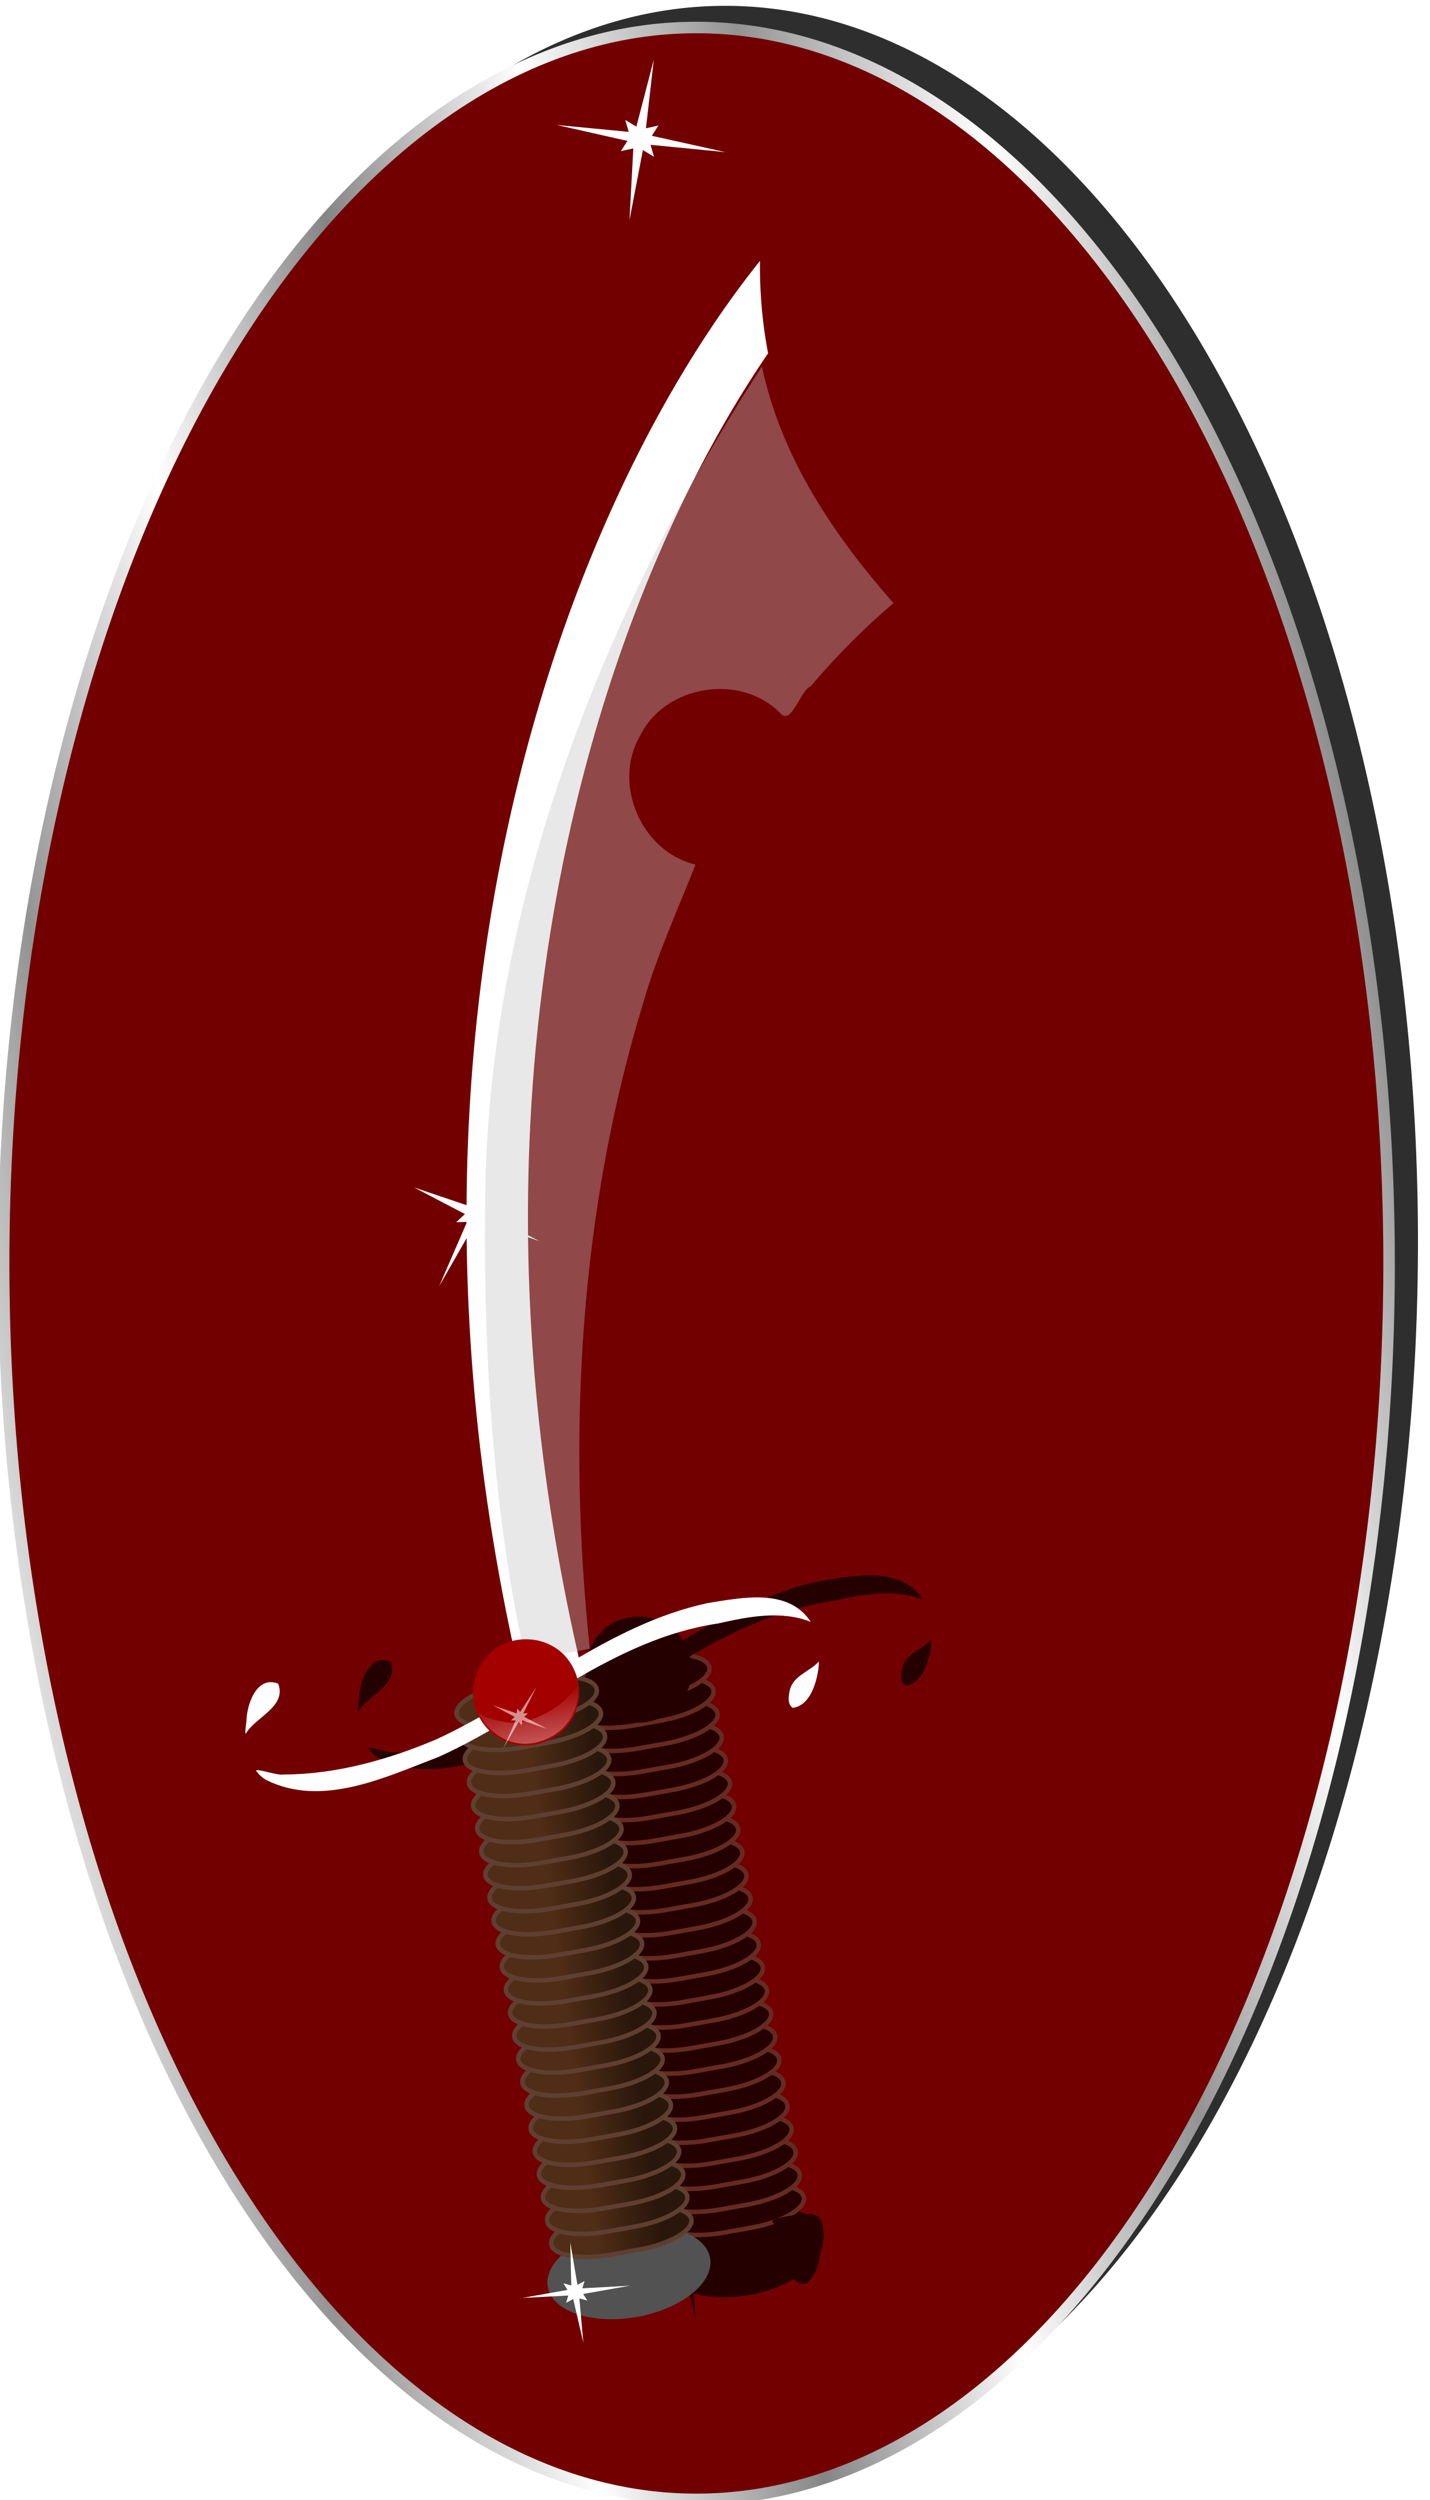 <svg width="266" height="465" xmlns="http://www.w3.org/2000/svg" xmlns:xlink="http://www.w3.org/1999/xlink">
 <defs>
  <filter id="filter11073">
   <feGaussianBlur id="feGaussianBlur11075" stdDeviation="1.316"/>
  </filter>
  <clipPath id="clipPath11111">
   <rect fill="#6b6b6b" stroke-width="15.117" stroke-miterlimit="4" id="rect11113" y="171.443" x="-527.102" height="36.416" width="36.416"/>
  </clipPath>
  <filter id="filter11105">
   <feGaussianBlur id="feGaussianBlur11107" stdDeviation="1.417"/>
  </filter>
  <clipPath id="clipPath11115">
   <rect fill="#6b6b6b" stroke-width="15.117" stroke-miterlimit="4" id="rect11117" y="171.443" x="-527.102" height="36.416" width="36.416"/>
  </clipPath>
  <clipPath id="clipPath11119">
   <rect fill="#6b6b6b" stroke-width="15.117" stroke-miterlimit="4" id="rect11121" y="171.443" x="-527.102" height="36.416" width="36.416"/>
  </clipPath>
  <filter id="filter6541">
   <feGaussianBlur id="feGaussianBlur6543" stdDeviation="3.107"/>
  </filter>
  <clipPath id="clipPath4786">
   <path fill="#666666" fill-rule="evenodd" stroke-width="1.724" stroke-miterlimit="4" id="path4788" d="m-549.797,117.775c-2.446,-4.224 -6.012,-7.998 -10.194,-10.243c-11.636,-6.249 -33.445,-4.548 -59.392,51.328c-0.163,0.328 -11.33,29.548 -12.602,32.776c-2.036,5.165 -21.826,33.538 -31.29,38.005c0,0 3.178,-7.646 -1.141,-15.127c-4.319,-7.481 -8.824,-9.813 -16.24,-3.537c-7.416,6.276 -0.732,27.143 10.905,33.392c11.636,6.249 33.351,5.689 59.298,-50.188c0.172,-0.345 11.438,-30.724 12.696,-33.916c2.028,-5.145 21.649,-33.293 31.156,-37.928c-0.235,0.613 -2.753,9.917 1.431,17.164c4.319,7.481 9.931,6.353 17.346,0.077c4.751,-4.021 2.387,-14.273 -1.973,-21.803z"/>
  </clipPath>
  <filter id="filter3321">
   <feGaussianBlur stdDeviation="3.843" id="feGaussianBlur3323"/>
  </filter>
  <filter id="filter6450" height="1.122" y="-0.061" width="1.234" x="-0.117">
   <feGaussianBlur id="feGaussianBlur6452" stdDeviation="10.629"/>
  </filter>
  <clipPath id="clipPath6461">
   <path fill="#c3c3c3" fill-rule="nonzero" stroke="url(#linearGradient6465)" stroke-width="5.317" marker-start="none" marker-mid="none" marker-end="none" stroke-miterlimit="4" stroke-dashoffset="0" id="path6463" d="m-61.915,-204.995l-18.156,36.719c0,0 86.622,86.502 107.094,192.625c3.258,-1.818 7.007,-2.844 11,-2.844c12.465,0 22.586,10.097 22.625,22.562l0,0.062c-0,12.49 -10.135,22.625 -22.625,22.625c-2.331,0 -4.571,-0.344 -6.688,-1c0.159,15.597 -1.407,31.399 -5.125,47.25c20.213,5.524 76.637,11.45 107.344,84.656c21.889,-75.166 -12.905,-263.978 -195.469,-402.656z"/>
  </clipPath>
  <clipPath id="clipPath6467">
   <path fill="#c3c3c3" fill-rule="nonzero" stroke="url(#linearGradient6471)" stroke-width="5.317" marker-start="none" marker-mid="none" marker-end="none" stroke-miterlimit="4" stroke-dashoffset="0" id="path6469" d="m-602.379,159.272l-18.156,36.719c0,0 86.622,86.502 107.094,192.625c3.258,-1.818 7.007,-2.844 11,-2.844c12.465,0 22.586,10.097 22.625,22.562l0,0.062c-0,12.49 -10.135,22.625 -22.625,22.625c-2.331,0 -4.571,-0.344 -6.688,-1c0.159,15.597 -1.407,31.399 -5.125,47.25c20.213,5.524 76.637,11.45 107.344,84.656c21.889,-75.166 -12.905,-263.978 -195.469,-402.656z"/>
  </clipPath>
  <filter id="filter6426">
   <feGaussianBlur id="feGaussianBlur6428" stdDeviation="3.105"/>
  </filter>
  <clipPath id="clipPath32069">
   <path opacity="0.485" fill="#db8940" fill-rule="evenodd" stroke-width="18.7" stroke-miterlimit="4" id="path32071" d="m480.557,24.562c-91.814,28.705 -163.058,9.183 -232.438,2.25c-69.379,-6.933 -137.405,0.848 -211.781,84.906l14,12.406c71.152,-80.415 128.835,-85.393 195.938,-78.688c67.102,6.705 143.115,27.22 239.875,-3.031l-5.594,-17.844z"/>
  </clipPath>
  <clipPath id="clipPath32065">
   <path opacity="0.485" fill="#db8940" fill-rule="evenodd" stroke-width="18.7" stroke-miterlimit="4" id="path32067" d="m480.557,24.562c-91.814,28.705 -163.058,9.183 -232.438,2.25c-69.379,-6.933 -137.405,0.848 -211.781,84.906l14,12.406c71.152,-80.415 128.835,-85.393 195.938,-78.688c67.102,6.705 143.115,27.22 239.875,-3.031l-5.594,-17.844z"/>
  </clipPath>
  <clipPath id="clipPath32061">
   <path opacity="0.485" fill="#db8940" fill-rule="evenodd" stroke-width="18.7" stroke-miterlimit="4" id="path32063" d="m480.557,24.562c-91.814,28.705 -163.058,9.183 -232.438,2.25c-69.379,-6.933 -137.405,0.848 -211.781,84.906l14,12.406c71.152,-80.415 128.835,-85.393 195.938,-78.688c67.102,6.705 143.115,27.22 239.875,-3.031l-5.594,-17.844z"/>
  </clipPath>
  <filter id="filter4333">
   <feGaussianBlur stdDeviation="4.595" id="feGaussianBlur4335"/>
  </filter>
  <linearGradient id="linearGradient2361">
   <stop stop-color="#ffffff" id="stop2363" offset="0"/>
   <stop stop-color="#ffffff" stop-opacity="0" id="stop2365" offset="1"/>
  </linearGradient>
  <linearGradient id="linearGradient14086">
   <stop stop-color="#ffc154" id="stop14088" offset="0"/>
   <stop stop-color="#e41e18" id="stop14094" offset="0.719"/>
   <stop stop-color="#a50000" id="stop14090" offset="1"/>
  </linearGradient>
  <linearGradient id="linearGradient5355">
   <stop stop-color="#ffffff" id="stop5357" offset="0"/>
   <stop stop-color="#ffffff" stop-opacity="0" id="stop5359" offset="1"/>
  </linearGradient>
  <linearGradient id="linearGradient14971">
   <stop stop-color="#502d16" id="stop14973" offset="0"/>
   <stop stop-color="#2a170b" id="stop14975" offset="1"/>
  </linearGradient>
  <linearGradient id="linearGradient13025">
   <stop stop-color="#ffffff" id="stop13029" offset="0"/>
   <stop stop-color="#bfbfbf" id="stop4382" offset="0.689"/>
   <stop stop-color="#525252" id="stop13031" offset="1"/>
  </linearGradient>
  <linearGradient id="linearGradient6110">
   <stop stop-color="#6e6e6e" id="stop6112" offset="0"/>
   <stop stop-color="#ffffff" id="stop6118" offset="0.5"/>
   <stop stop-color="#a1a1a1" id="stop6114" offset="1"/>
  </linearGradient>
  <linearGradient id="linearGradient5113">
   <stop stop-color="#858585" id="stop5115" offset="0"/>
   <stop stop-color="#ffffff" id="stop5121" offset="0.5"/>
   <stop stop-color="#939393" id="stop5117" offset="1"/>
  </linearGradient>
  <linearGradient id="linearGradient4450">
   <stop stop-color="#ea0000" id="stop4452" offset="0"/>
   <stop stop-color="#730000" id="stop4454" offset="1"/>
  </linearGradient>
  <radialGradient gradientTransform="matrix(1,0,0,0.593,0,103.007)" gradientUnits="userSpaceOnUse" xlink:href="#linearGradient4450" id="radialGradient4423" fy="253.045" fx="254.823" r="169.875" cy="253.045" cx="254.823"/>
  <linearGradient spreadMethod="reflect" xlink:href="#linearGradient5113" id="linearGradient4425" y2="0.755" x2="0.426" y1="0.473" x1="0.314"/>
  <linearGradient spreadMethod="reflect" xlink:href="#linearGradient6110" id="linearGradient4427" y2="0.593" x2="0.541" y1="0.482" x1="0.704"/>
  <linearGradient spreadMethod="reflect" xlink:href="#linearGradient6110" id="linearGradient4429" y2="0.593" x2="0.541" y1="0.482" x1="0.704"/>
  <radialGradient gradientTransform="matrix(0.637,0.263,-0.655,1.588,281.887,-244.822)" gradientUnits="userSpaceOnUse" xlink:href="#linearGradient13025" id="radialGradient4431" fy="348.251" fx="142.224" r="7.704" cy="348.251" cx="142.224"/>
  <linearGradient xlink:href="#linearGradient14971" id="linearGradient4433" y2="1.938" x2="1.55" y1="1.54" x1="1.926"/>
  <linearGradient xlink:href="#linearGradient14971" id="linearGradient4435" y2="1.791" x2="1.383" y1="1.393" x1="1.759"/>
  <linearGradient xlink:href="#linearGradient14971" id="linearGradient4437" y2="1.645" x2="1.216" y1="1.247" x1="1.592"/>
  <linearGradient xlink:href="#linearGradient14971" id="linearGradient4439" y2="1.498" x2="1.049" y1="1.1" x1="1.425"/>
  <linearGradient xlink:href="#linearGradient14971" id="linearGradient4441" y2="1.352" x2="0.882" y1="0.954" x1="1.258"/>
  <linearGradient xlink:href="#linearGradient14971" id="linearGradient4443" y2="1.205" x2="0.715" y1="0.807" x1="1.091"/>
  <linearGradient xlink:href="#linearGradient14971" id="linearGradient4445" y2="1.059" x2="0.548" y1="0.661" x1="0.923"/>
  <linearGradient xlink:href="#linearGradient14971" id="linearGradient4447" y2="0.913" x2="0.381" y1="0.515" x1="0.756"/>
  <linearGradient xlink:href="#linearGradient14971" id="linearGradient4449" y2="0.766" x2="0.213" y1="0.368" x1="0.589"/>
  <linearGradient xlink:href="#linearGradient14971" id="linearGradient4451" y2="0.62" x2="0.046" y1="0.222" x1="0.422"/>
  <linearGradient xlink:href="#linearGradient14971" id="linearGradient4453" y2="0.473" x2="-0.121" y1="0.075" x1="0.255"/>
  <linearGradient xlink:href="#linearGradient14971" id="linearGradient4455" y2="0.327" x2="-0.288" y1="-0.071" x1="0.088"/>
  <linearGradient xlink:href="#linearGradient14971" id="linearGradient4457" y2="0.18" x2="-0.455" y1="-0.218" x1="-0.079"/>
  <linearGradient xlink:href="#linearGradient14971" id="linearGradient4459" y2="0.034" x2="-0.622" y1="-0.364" x1="-0.246"/>
  <linearGradient xlink:href="#linearGradient14971" id="linearGradient4461" y2="-0.113" x2="-0.789" y1="-0.511" x1="-0.414"/>
  <linearGradient xlink:href="#linearGradient14971" id="linearGradient4463" y2="-0.259" x2="-0.956" y1="-0.657" x1="-0.581"/>
  <linearGradient xlink:href="#linearGradient14971" id="linearGradient4465" y2="-0.406" x2="-1.124" y1="-0.804" x1="-0.748"/>
  <linearGradient xlink:href="#linearGradient14971" id="linearGradient4467" y2="-0.552" x2="-1.291" y1="-0.95" x1="-0.915"/>
  <linearGradient xlink:href="#linearGradient14971" id="linearGradient4469" y2="-0.699" x2="-1.458" y1="-1.097" x1="-1.082"/>
  <linearGradient xlink:href="#linearGradient14971" id="linearGradient4471" y2="-0.845" x2="-1.625" y1="-1.243" x1="-1.249"/>
  <linearGradient xlink:href="#linearGradient14971" id="linearGradient4473" y2="-0.991" x2="-1.792" y1="-1.389" x1="-1.416"/>
  <linearGradient xlink:href="#linearGradient14971" id="linearGradient4475" y2="-1.138" x2="-1.959" y1="-1.536" x1="-1.583"/>
  <linearGradient xlink:href="#linearGradient14971" id="linearGradient4477" y2="-1.284" x2="-2.126" y1="-1.682" x1="-1.751"/>
  <linearGradient xlink:href="#linearGradient14971" id="linearGradient4479" y2="-1.431" x2="-2.293" y1="-1.829" x1="-1.918"/>
  <radialGradient gradientTransform="matrix(-3.973,4.449,-6.049,-6.954,3359.371,1040.841)" gradientUnits="userSpaceOnUse" xlink:href="#linearGradient5355" id="radialGradient4481" fy="348.819" fx="243.793" r="1.043" cy="348.819" cx="243.793"/>
  <radialGradient gradientTransform="matrix(1.449,0,0,1.45,301.667,-377.636)" gradientUnits="userSpaceOnUse" xlink:href="#linearGradient14086" id="radialGradient4483" fy="294.443" fx="82.13" r="34.703" cy="294.443" cx="82.13"/>
  <linearGradient xlink:href="#linearGradient2361" id="linearGradient4485" y2="0.757" x2="0.54" y1="0.171" x1="0.16"/>
 </defs>
 <g>
  <title>background</title>
  <rect fill="none" id="canvas_background" height="467" width="268" y="-1" x="-1"/>
 </g>
 <g>
  <title>Layer 1</title>
  <g id="g4337" transform="rotate(-90 119.851,232.325) matrix(0.658,0,0,0.658,300.473,71.374) ">
   <path fill="#2e2e2e" fill-rule="nonzero" stroke-width="3.252" marker-start="none" marker-mid="none" marker-end="none" stroke-miterlimit="4" stroke-dashoffset="0" filter="url(#filter6426)" id="path5427" d="m76.93,267.489a349.346,195.828 0 1 1 -698.692,0a349.346,195.828 0 1 1 698.692,0z"/>
   <path fill="url(#radialGradient4423)" fill-rule="nonzero" stroke="url(#linearGradient4425)" stroke-width="3.252" marker-start="none" marker-mid="none" marker-end="none" stroke-miterlimit="4" stroke-dashoffset="0" id="path2502" d="m70.804,259.321a349.346,195.828 0 1 1 -698.692,0a349.346,195.828 0 1 1 698.692,0z"/>
   <g id="svg_1">
    <g opacity="0.678" filter="url(#filter4333)" id="g3269">
     <path fill="#000000" fill-rule="nonzero" stroke="url(#linearGradient4427)" stroke-width="5.317" marker-start="none" marker-mid="none" marker-end="none" stroke-miterlimit="4" stroke-dashoffset="0" id="path2686" clip-path="url(#clipPath6467)" d="m-401.592,226.122l18.915,37.572c0,0 124.466,-17.655 224.181,31.083c0.52,-3.796 1.994,-7.505 4.46,-10.781c7.698,-10.228 22.232,-12.296 32.484,-4.631l0.051,0.039c10.248,7.713 12.305,22.287 4.592,32.535c-1.44,1.913 -3.105,3.538 -4.95,4.869c12.895,9.501 24.893,20.544 35.603,33.383c17.015,-13.173 56.72,-55.809 135.748,-35.797c-48.155,-64.377 -224.561,-152.426 -451.084,-88.272z"/>
     <path fill="#000000" fill-rule="nonzero" stroke-width="3.3" marker-start="none" marker-mid="none" marker-end="none" stroke-miterlimit="4" stroke-dashoffset="0" id="path2692" d="m-545.005,269.831c2.261,12.663 -1.518,23.935 -8.443,25.182c-6.924,1.247 -14.376,-8.001 -16.647,-20.663c-2.271,-12.662 1.496,-23.947 8.417,-25.214c6.921,-1.267 14.378,7.964 16.66,20.623"/>
     <path fill="#000000" fill-rule="nonzero" stroke="#5f3f31" stroke-width="1.266" marker-start="none" marker-mid="none" marker-end="none" stroke-miterlimit="4" stroke-dashoffset="0" id="path2694" d="m-549.59,250.121c3.18,-0.567 7.011,6.1 8.59,14.949l1.366,7.654c1.579,8.849 0.291,16.43 -2.889,16.998c-3.18,0.567 -7.011,-6.1 -8.59,-14.949l-1.366,-7.654c-1.579,-8.849 -0.291,-16.43 2.889,-16.998z"/>
     <path fill="#000000" fill-rule="nonzero" stroke="#5f3f31" stroke-width="1.266" marker-start="none" marker-mid="none" marker-end="none" stroke-miterlimit="4" stroke-dashoffset="0" id="path2696" d="m-543.075,248.959c3.18,-0.567 7.011,6.1 8.59,14.949l1.366,7.654c1.579,8.849 0.291,16.43 -2.889,16.998c-3.18,0.567 -7.011,-6.1 -8.59,-14.949l-1.366,-7.654c-1.579,-8.849 -0.291,-16.43 2.889,-16.998z"/>
     <path fill="#000000" fill-rule="nonzero" stroke="#5f3f31" stroke-width="1.266" marker-start="none" marker-mid="none" marker-end="none" stroke-miterlimit="4" stroke-dashoffset="0" id="path2698" d="m-536.56,247.796c3.18,-0.567 7.011,6.1 8.59,14.949l1.366,7.654c1.579,8.849 0.291,16.43 -2.889,16.998c-3.18,0.567 -7.011,-6.1 -8.59,-14.949l-1.366,-7.654c-1.579,-8.849 -0.291,-16.43 2.889,-16.998z"/>
     <path fill="#000000" fill-rule="nonzero" stroke="#5f3f31" stroke-width="1.266" marker-start="none" marker-mid="none" marker-end="none" stroke-miterlimit="4" stroke-dashoffset="0" id="path2700" d="m-530.045,246.633c3.18,-0.567 7.011,6.1 8.59,14.949l1.366,7.654c1.579,8.849 0.291,16.43 -2.889,16.998c-3.18,0.567 -7.011,-6.1 -8.59,-14.949l-1.366,-7.654c-1.579,-8.849 -0.291,-16.43 2.889,-16.998z"/>
     <path fill="#000000" fill-rule="nonzero" stroke="#5f3f31" stroke-width="1.266" marker-start="none" marker-mid="none" marker-end="none" stroke-miterlimit="4" stroke-dashoffset="0" id="path2702" d="m-523.53,245.47c3.18,-0.567 7.011,6.1 8.59,14.949l1.366,7.654c1.579,8.849 0.291,16.43 -2.889,16.998c-3.18,0.567 -7.011,-6.1 -8.59,-14.949l-1.366,-7.654c-1.579,-8.849 -0.291,-16.43 2.889,-16.998z"/>
     <path fill="#000000" fill-rule="nonzero" stroke="#5f3f31" stroke-width="1.266" marker-start="none" marker-mid="none" marker-end="none" stroke-miterlimit="4" stroke-dashoffset="0" id="path2704" d="m-517.015,244.308c3.18,-0.567 7.011,6.1 8.59,14.949l1.366,7.654c1.579,8.849 0.291,16.43 -2.889,16.998c-3.18,0.567 -7.011,-6.1 -8.59,-14.949l-1.366,-7.654c-1.579,-8.849 -0.291,-16.43 2.889,-16.998z"/>
     <path fill="#000000" fill-rule="nonzero" stroke="#5f3f31" stroke-width="1.266" marker-start="none" marker-mid="none" marker-end="none" stroke-miterlimit="4" stroke-dashoffset="0" id="path2706" d="m-510.5,243.145c3.18,-0.567 7.011,6.1 8.59,14.949l1.366,7.654c1.579,8.849 0.291,16.43 -2.889,16.998c-3.18,0.567 -7.011,-6.1 -8.59,-14.949l-1.366,-7.654c-1.579,-8.849 -0.291,-16.43 2.889,-16.998z"/>
     <path fill="#000000" fill-rule="nonzero" stroke="#5f3f31" stroke-width="1.266" marker-start="none" marker-mid="none" marker-end="none" stroke-miterlimit="4" stroke-dashoffset="0" id="path2708" d="m-503.985,241.982c3.18,-0.567 7.011,6.1 8.59,14.949l1.366,7.654c1.579,8.849 0.291,16.43 -2.889,16.998c-3.18,0.567 -7.011,-6.1 -8.59,-14.949l-1.366,-7.654c-1.579,-8.849 -0.291,-16.43 2.889,-16.998z"/>
     <path fill="#000000" fill-rule="nonzero" stroke="#5f3f31" stroke-width="1.266" marker-start="none" marker-mid="none" marker-end="none" stroke-miterlimit="4" stroke-dashoffset="0" id="path2710" d="m-497.47,240.82c3.18,-0.567 7.011,6.1 8.59,14.949l1.366,7.654c1.579,8.849 0.291,16.43 -2.889,16.998c-3.18,0.567 -7.011,-6.1 -8.59,-14.949l-1.366,-7.654c-1.579,-8.849 -0.291,-16.43 2.889,-16.998z"/>
     <path fill="#000000" fill-rule="nonzero" stroke="#5f3f31" stroke-width="1.266" marker-start="none" marker-mid="none" marker-end="none" stroke-miterlimit="4" stroke-dashoffset="0" id="path2712" d="m-490.955,239.657c3.18,-0.567 7.011,6.1 8.59,14.949l1.366,7.654c1.579,8.849 0.291,16.43 -2.889,16.998c-3.18,0.567 -7.011,-6.1 -8.59,-14.949l-1.366,-7.654c-1.579,-8.849 -0.291,-16.43 2.889,-16.998z"/>
     <path fill="#000000" fill-rule="nonzero" stroke="#5f3f31" stroke-width="1.266" marker-start="none" marker-mid="none" marker-end="none" stroke-miterlimit="4" stroke-dashoffset="0" id="path2714" d="m-484.44,238.494c3.18,-0.567 7.011,6.1 8.59,14.949l1.366,7.654c1.579,8.849 0.291,16.43 -2.889,16.998c-3.18,0.567 -7.011,-6.1 -8.59,-14.949l-1.366,-7.654c-1.579,-8.849 -0.291,-16.43 2.889,-16.998z"/>
     <path fill="#000000" fill-rule="nonzero" stroke="#5f3f31" stroke-width="1.266" marker-start="none" marker-mid="none" marker-end="none" stroke-miterlimit="4" stroke-dashoffset="0" id="path2716" d="m-477.925,237.332c3.18,-0.567 7.011,6.1 8.59,14.949l1.366,7.654c1.579,8.849 0.291,16.43 -2.889,16.998c-3.18,0.567 -7.011,-6.1 -8.59,-14.949l-1.366,-7.654c-1.579,-8.849 -0.291,-16.43 2.889,-16.998z"/>
     <path fill="#000000" fill-rule="nonzero" stroke="#5f3f31" stroke-width="1.266" marker-start="none" marker-mid="none" marker-end="none" stroke-miterlimit="4" stroke-dashoffset="0" id="path2718" d="m-471.411,236.169c3.18,-0.567 7.011,6.1 8.59,14.949l1.366,7.654c1.579,8.849 0.291,16.43 -2.889,16.998c-3.18,0.567 -7.011,-6.1 -8.59,-14.949l-1.366,-7.654c-1.579,-8.849 -0.291,-16.43 2.889,-16.998z"/>
     <path fill="#000000" fill-rule="nonzero" stroke="#5f3f31" stroke-width="1.266" marker-start="none" marker-mid="none" marker-end="none" stroke-miterlimit="4" stroke-dashoffset="0" id="path2720" d="m-464.896,235.006c3.18,-0.567 7.011,6.1 8.59,14.949l1.366,7.654c1.579,8.849 0.291,16.43 -2.889,16.998c-3.18,0.567 -7.011,-6.1 -8.59,-14.949l-1.366,-7.654c-1.579,-8.849 -0.291,-16.43 2.889,-16.998z"/>
     <path fill="#000000" fill-rule="nonzero" stroke="#5f3f31" stroke-width="1.266" marker-start="none" marker-mid="none" marker-end="none" stroke-miterlimit="4" stroke-dashoffset="0" id="path2722" d="m-458.381,233.844c3.18,-0.567 7.011,6.1 8.59,14.949l1.366,7.654c1.579,8.849 0.291,16.43 -2.889,16.998c-3.18,0.567 -7.011,-6.1 -8.59,-14.949l-1.366,-7.654c-1.579,-8.849 -0.291,-16.43 2.889,-16.998z"/>
     <path fill="#000000" fill-rule="nonzero" stroke="#5f3f31" stroke-width="1.266" marker-start="none" marker-mid="none" marker-end="none" stroke-miterlimit="4" stroke-dashoffset="0" id="path2724" d="m-451.866,232.681c3.18,-0.567 7.011,6.1 8.59,14.949l1.366,7.654c1.579,8.849 0.291,16.43 -2.889,16.998c-3.18,0.567 -7.011,-6.1 -8.59,-14.949l-1.366,-7.654c-1.579,-8.849 -0.291,-16.43 2.889,-16.998z"/>
     <path fill="#000000" fill-rule="nonzero" stroke="#5f3f31" stroke-width="1.266" marker-start="none" marker-mid="none" marker-end="none" stroke-miterlimit="4" stroke-dashoffset="0" id="path2726" d="m-445.351,231.518c3.18,-0.567 7.011,6.1 8.59,14.949l1.366,7.654c1.579,8.849 0.291,16.43 -2.889,16.998c-3.18,0.567 -7.011,-6.1 -8.59,-14.949l-1.366,-7.654c-1.579,-8.849 -0.291,-16.43 2.889,-16.998z"/>
     <path fill="#000000" fill-rule="nonzero" stroke="#5f3f31" stroke-width="1.266" marker-start="none" marker-mid="none" marker-end="none" stroke-miterlimit="4" stroke-dashoffset="0" id="path2728" d="m-438.836,230.356c3.18,-0.567 7.011,6.1 8.59,14.949l1.366,7.654c1.579,8.849 0.291,16.43 -2.889,16.998c-3.18,0.567 -7.011,-6.1 -8.59,-14.949l-1.366,-7.654c-1.579,-8.849 -0.291,-16.43 2.889,-16.998z"/>
     <path fill="#000000" fill-rule="nonzero" stroke="#5f3f31" stroke-width="1.266" marker-start="none" marker-mid="none" marker-end="none" stroke-miterlimit="4" stroke-dashoffset="0" id="path2730" d="m-432.321,229.193c3.18,-0.567 7.011,6.1 8.59,14.949l1.366,7.654c1.579,8.849 0.291,16.43 -2.889,16.998c-3.18,0.567 -7.011,-6.1 -8.59,-14.949l-1.366,-7.654c-1.579,-8.849 -0.291,-16.43 2.889,-16.998z"/>
     <path fill="#000000" fill-rule="nonzero" stroke="#5f3f31" stroke-width="1.266" marker-start="none" marker-mid="none" marker-end="none" stroke-miterlimit="4" stroke-dashoffset="0" id="path2732" d="m-425.806,228.03c3.18,-0.567 7.011,6.1 8.59,14.949l1.366,7.654c1.579,8.849 0.291,16.43 -2.889,16.998c-3.18,0.567 -7.011,-6.1 -8.59,-14.949l-1.366,-7.654c-1.579,-8.849 -0.291,-16.43 2.889,-16.998z"/>
     <path fill="#000000" fill-rule="nonzero" stroke="#5f3f31" stroke-width="1.266" marker-start="none" marker-mid="none" marker-end="none" stroke-miterlimit="4" stroke-dashoffset="0" id="path2734" d="m-419.291,226.868c3.18,-0.567 7.011,6.1 8.59,14.949l1.366,7.654c1.579,8.849 0.291,16.43 -2.889,16.998c-3.18,0.567 -7.011,-6.1 -8.59,-14.949l-1.366,-7.654c-1.579,-8.849 -0.291,-16.43 2.889,-16.998z"/>
     <path fill="#000000" fill-rule="nonzero" stroke="#5f3f31" stroke-width="1.266" marker-start="none" marker-mid="none" marker-end="none" stroke-miterlimit="4" stroke-dashoffset="0" id="path2736" d="m-412.776,225.705c3.18,-0.567 7.011,6.1 8.59,14.949l1.366,7.654c1.579,8.849 0.291,16.43 -2.889,16.998c-3.18,0.567 -7.011,-6.1 -8.59,-14.949l-1.366,-7.654c-1.579,-8.849 -0.291,-16.43 2.889,-16.998z"/>
     <path fill="#000000" fill-rule="nonzero" stroke="#5f3f31" stroke-width="1.266" marker-start="none" marker-mid="none" marker-end="none" stroke-miterlimit="4" stroke-dashoffset="0" id="path2738" d="m-406.261,224.542c3.18,-0.567 7.011,6.1 8.59,14.949l1.366,7.654c1.579,8.849 0.291,16.43 -2.889,16.998c-3.18,0.567 -7.011,-6.1 -8.59,-14.949l-1.366,-7.654c-1.579,-8.849 -0.291,-16.43 2.889,-16.998z"/>
     <path fill="#000000" fill-rule="nonzero" stroke="#5f3f31" stroke-width="1.266" marker-start="none" marker-mid="none" marker-end="none" stroke-miterlimit="4" stroke-dashoffset="0" id="path2740" d="m-399.746,223.38c3.18,-0.567 7.011,6.1 8.59,14.949l1.366,7.654c1.579,8.849 0.291,16.43 -2.889,16.998c-3.18,0.567 -7.011,-6.1 -8.59,-14.949l-1.366,-7.654c-1.579,-8.849 -0.291,-16.43 2.889,-16.998z"/>
     <path fill="#000000" fill-rule="nonzero" stroke-width="0.765" marker-start="none" marker-mid="none" marker-end="none" stroke-miterlimit="4" stroke-dashoffset="0" id="path2742" d="m-554.221,294.593c-6.643,0.168 -12.344,-2.053 -12.723,-4.957c-0.38,-2.904 4.704,-5.397 11.347,-5.564c6.428,-0.162 6.201,-8.252 7.877,1.803c1.373,8.239 0.298,9.28 -6.331,9.457"/>
     <path fill="#000000" fill-rule="nonzero" stroke-width="8.3" marker-start="none" marker-mid="none" marker-end="none" stroke-miterlimit="4" stroke-dashoffset="0" filter="url(#filter3321)" id="path2744" d="m-559.968,259.517l-2.052,-0.626l0.755,13.515l-2.351,-13.29l-1.862,1.178l0.604,-2.247l-12.527,1.135l12.344,-2.873l-1.053,-2.013l2.052,0.626l-0.684,-13.014l2.28,12.788l1.862,-1.178l-0.604,2.247l12.23,-0.293l-12.046,2.031l1.053,2.013z"/>
     <path fill="#000000" fill-rule="evenodd" stroke-width="1.724" stroke-miterlimit="4" id="path2754" clip-path="url(#clipPath4786)" d="m-401.859,155.612c-4.976,-0.601 -10.275,-0.006 -14.7,2.038c-12.313,5.689 -24.385,24.633 5.438,80.428c0.168,0.337 17.247,27.543 19.11,30.58c2.981,4.86 14.04,38.619 11.86,49.142c0,0 -4.311,-7.329 -13.116,-8.405c-8.805,-1.076 -13.501,1.18 -12.931,11.14c0.57,9.96 21.819,17.362 34.132,11.673c12.313,-5.689 25.262,-23.851 -4.56,-79.646c-0.177,-0.354 -18.145,-28.358 -19.988,-31.362c-2.969,-4.841 -13.948,-38.323 -11.879,-48.985c0.358,0.571 6.437,8.382 14.967,9.425c8.805,1.076 11.345,-4.225 10.775,-14.185c-0.365,-6.381 -10.237,-10.773 -19.107,-11.845z"/>
     <path fill="#000000" fill-rule="evenodd" stroke-width="1.724" stroke-miterlimit="4" filter="url(#filter6541)" id="path2756" d="m-418.241,169.37c-7.996,15.907 0.692,33.74 6.439,48.866c12.033,26.625 33.382,49.389 37.731,79.037c1.919,8.478 3.786,17.855 0.453,26.216c9.684,-6.334 6.843,-19.38 5.338,-29.078c-6.143,-28.562 -26.57,-50.8 -38.547,-76.808c-5.75,-13.56 -9.9,-28.42 -9.927,-43.057c-0.348,-2.229 1.857,-7.633 1.04,-7.893c-1.024,0.74 -1.822,1.622 -2.527,2.717zm12.949,-5.678c4.798,2.758 7.671,11.681 14.226,9.221c2.336,-6.002 -5.605,-8.752 -10.158,-8.971c-1.178,-0.036 -3.279,-0.484 -4.069,-0.251zm7.371,154.678c0.642,5.886 10.224,7.466 13.1,7.409c-3.092,-2.811 -4.068,-7.818 -8.926,-8.365c-1.306,-0.292 -3.283,-0.391 -4.173,0.956z"/>
     <path fill="#000000" stroke-width="15.117" stroke-miterlimit="4" id="rect2760" clip-path="url(#clipPath11119)" d="m-420.645,246.905l22.704,-29.715l29.715,22.704l-22.704,29.715l-29.715,-22.704z"/>
     <path opacity="0.889" fill="#000000" stroke-width="15.117" stroke-miterlimit="4" filter="url(#filter11105)" id="path2762" clip-path="url(#clipPath11115)" d="m-420.657,246.907l29.733,22.717l1.247,-1.632l-28.101,-21.47l21.47,-28.101l-1.632,-1.247l-22.717,29.733z"/>
     <path opacity="0.844" fill="#000000" stroke-width="15.117" stroke-miterlimit="4" filter="url(#filter11073)" id="path2764" clip-path="url(#clipPath11111)" d="m-399.187,218.806l28.101,21.47l-21.47,28.101l1.632,1.247l22.717,-29.733l-29.733,-22.717l-1.247,1.632z"/>
     <path fill="#000000" stroke-width="13.902" stroke-miterlimit="4" id="path2768" d="m-407.529,238.177c-2.826,7.612 1.864,16.941 9.71,19.157c6.501,2.086 14.292,-0.824 17.546,-6.929c3.191,-5.63 2.374,-13.298 -2.315,-17.858c-4.342,-4.471 -11.534,-5.934 -17.157,-3.08c-3.606,1.735 -6.556,4.863 -7.783,8.711z"/>
     <path opacity="0.431" fill="#000000" stroke-width="5" stroke-miterlimit="4" id="path2770" d="m-400.267,231.466c-2.342,6.625 -2.513,10.702 1.368,17.804c3.156,5.775 7.873,8.398 7.255,8.467c-1.552,0.173 -12.259,0.32 -15.622,-10.988c-3.068,-10.315 6.31,-16.822 8.121,-17.088"/>
    </g>
   </g>
   <g id="svg_2">
    <g id="layer1" transform="matrix(0.806,-1.071,1.071,0.806,-463.137,65.232) ">
     <g id="g11138" transform="matrix(0.766,0,0,0.766,-4.708,247.901) ">
      <path fill="#c3c3c3" fill-rule="nonzero" stroke="url(#linearGradient4429)" stroke-width="5.317" marker-start="none" marker-mid="none" marker-end="none" stroke-miterlimit="4" stroke-dashoffset="0" id="rect7099" clip-path="url(#clipPath6467)" d="m-61.915,-204.995l-18.156,36.719c0,0 86.622,86.502 107.094,192.625c3.258,-1.818 7.007,-2.844 11,-2.844c12.465,0 22.586,10.097 22.625,22.562l0,0.062c-0,12.49 -10.135,22.625 -22.625,22.625c-2.331,0 -4.571,-0.344 -6.688,-1c0.159,15.597 -1.407,31.399 -5.125,47.25c20.213,5.524 76.637,11.45 107.344,84.656c21.889,-75.166 -12.905,-263.978 -195.469,-402.656z"/>
      <path fill="none" fill-rule="nonzero" stroke="#ffffff" stroke-width="16.917" marker-start="none" marker-mid="none" marker-end="none" stroke-miterlimit="4" stroke-dashoffset="0" filter="url(#filter6450)" id="path5425" clip-path="url(#clipPath6461)" d="m101.027,204.732c21.889,-75.166 -12.905,-263.978 -195.469,-402.656"/>
      <g id="g4743">
       <path fill="url(#radialGradient4431)" fill-rule="nonzero" stroke-width="3.3" marker-start="none" marker-mid="none" marker-end="none" stroke-miterlimit="4" stroke-dashoffset="0" id="path11077" d="m-179.904,-290.983c-8.529,9.174 -19.511,12.835 -24.537,8.177c-5.025,-4.657 -2.193,-15.87 6.328,-25.052c8.521,-9.182 19.508,-12.859 24.547,-8.217c5.039,4.643 2.223,15.85 -6.29,25.039"/>
       <path fill="url(#linearGradient4433)" fill-rule="nonzero" stroke="#5f3f31" stroke-width="1.233" marker-start="none" marker-mid="none" marker-end="none" stroke-miterlimit="4" stroke-dashoffset="0" id="path15994" d="m-167.254,-306.091c2.303,2.142 -0.641,9.027 -6.601,15.438l-5.155,5.545c-5.96,6.411 -12.613,9.848 -14.917,7.706c-2.303,-2.142 0.641,-9.027 6.601,-15.438l5.155,-5.545c5.96,-6.411 12.613,-9.848 14.917,-7.706z"/>
       <path fill="url(#linearGradient4435)" fill-rule="nonzero" stroke="#5f3f31" stroke-width="1.233" marker-start="none" marker-mid="none" marker-end="none" stroke-miterlimit="4" stroke-dashoffset="0" id="path15992" d="m-162.534,-301.703c2.303,2.142 -0.641,9.027 -6.601,15.438l-5.155,5.545c-5.96,6.411 -12.613,9.848 -14.917,7.706c-2.303,-2.142 0.641,-9.027 6.601,-15.438l5.155,-5.545c5.96,-6.411 12.613,-9.848 14.917,-7.706z"/>
       <path fill="url(#linearGradient4437)" fill-rule="nonzero" stroke="#5f3f31" stroke-width="1.233" marker-start="none" marker-mid="none" marker-end="none" stroke-miterlimit="4" stroke-dashoffset="0" id="path15990" d="m-157.814,-297.315c2.303,2.142 -0.641,9.027 -6.601,15.438l-5.155,5.545c-5.96,6.411 -12.613,9.848 -14.917,7.706c-2.303,-2.142 0.641,-9.027 6.601,-15.438l5.155,-5.545c5.96,-6.411 12.613,-9.848 14.917,-7.706z"/>
       <path fill="url(#linearGradient4439)" fill-rule="nonzero" stroke="#5f3f31" stroke-width="1.233" marker-start="none" marker-mid="none" marker-end="none" stroke-miterlimit="4" stroke-dashoffset="0" id="path15988" d="m-153.094,-292.927c2.303,2.142 -0.641,9.027 -6.601,15.438l-5.155,5.545c-5.96,6.411 -12.613,9.848 -14.917,7.706c-2.303,-2.142 0.641,-9.027 6.601,-15.438l5.155,-5.545c5.96,-6.411 12.613,-9.848 14.917,-7.706z"/>
       <path fill="url(#linearGradient4441)" fill-rule="nonzero" stroke="#5f3f31" stroke-width="1.233" marker-start="none" marker-mid="none" marker-end="none" stroke-miterlimit="4" stroke-dashoffset="0" id="path15986" d="m-148.375,-288.539c2.303,2.142 -0.641,9.027 -6.601,15.438l-5.155,5.545c-5.96,6.411 -12.613,9.848 -14.917,7.706c-2.303,-2.142 0.641,-9.027 6.601,-15.438l5.155,-5.545c5.96,-6.411 12.613,-9.848 14.917,-7.706z"/>
       <path fill="url(#linearGradient4443)" fill-rule="nonzero" stroke="#5f3f31" stroke-width="1.233" marker-start="none" marker-mid="none" marker-end="none" stroke-miterlimit="4" stroke-dashoffset="0" id="path15984" d="m-143.655,-284.151c2.303,2.142 -0.641,9.027 -6.601,15.438l-5.155,5.545c-5.96,6.411 -12.613,9.848 -14.917,7.706c-2.303,-2.142 0.641,-9.027 6.601,-15.438l5.155,-5.545c5.96,-6.411 12.613,-9.848 14.917,-7.706z"/>
       <path fill="url(#linearGradient4445)" fill-rule="nonzero" stroke="#5f3f31" stroke-width="1.233" marker-start="none" marker-mid="none" marker-end="none" stroke-miterlimit="4" stroke-dashoffset="0" id="path15982" d="m-138.935,-279.763c2.303,2.142 -0.641,9.027 -6.601,15.438l-5.155,5.545c-5.96,6.411 -12.613,9.848 -14.917,7.706c-2.303,-2.142 0.641,-9.027 6.601,-15.438l5.155,-5.545c5.96,-6.411 12.613,-9.848 14.917,-7.706z"/>
       <path fill="url(#linearGradient4447)" fill-rule="nonzero" stroke="#5f3f31" stroke-width="1.233" marker-start="none" marker-mid="none" marker-end="none" stroke-miterlimit="4" stroke-dashoffset="0" id="path15980" d="m-134.216,-275.375c2.303,2.142 -0.641,9.027 -6.601,15.438l-5.155,5.545c-5.96,6.411 -12.613,9.848 -14.917,7.706c-2.303,-2.142 0.641,-9.027 6.601,-15.438l5.155,-5.545c5.96,-6.411 12.613,-9.848 14.917,-7.706z"/>
       <path fill="url(#linearGradient4449)" fill-rule="nonzero" stroke="#5f3f31" stroke-width="1.233" marker-start="none" marker-mid="none" marker-end="none" stroke-miterlimit="4" stroke-dashoffset="0" id="path15978" d="m-129.496,-270.987c2.303,2.142 -0.641,9.027 -6.601,15.438l-5.155,5.545c-5.96,6.411 -12.613,9.848 -14.917,7.706c-2.303,-2.142 0.641,-9.027 6.601,-15.438l5.155,-5.545c5.96,-6.411 12.613,-9.848 14.917,-7.706z"/>
       <path fill="url(#linearGradient4451)" fill-rule="nonzero" stroke="#5f3f31" stroke-width="1.233" marker-start="none" marker-mid="none" marker-end="none" stroke-miterlimit="4" stroke-dashoffset="0" id="path15976" d="m-124.776,-266.598c2.303,2.142 -0.641,9.027 -6.601,15.438l-5.155,5.545c-5.96,6.411 -12.613,9.848 -14.917,7.706c-2.303,-2.142 0.641,-9.027 6.601,-15.438l5.155,-5.545c5.96,-6.411 12.613,-9.848 14.917,-7.706z"/>
       <path fill="url(#linearGradient4453)" fill-rule="nonzero" stroke="#5f3f31" stroke-width="1.233" marker-start="none" marker-mid="none" marker-end="none" stroke-miterlimit="4" stroke-dashoffset="0" id="path15974" d="m-120.056,-262.21c2.303,2.142 -0.641,9.027 -6.601,15.438l-5.155,5.545c-5.96,6.411 -12.613,9.848 -14.917,7.706c-2.303,-2.142 0.641,-9.027 6.601,-15.438l5.155,-5.545c5.96,-6.411 12.613,-9.848 14.917,-7.706z"/>
       <path fill="url(#linearGradient4455)" fill-rule="nonzero" stroke="#5f3f31" stroke-width="1.233" marker-start="none" marker-mid="none" marker-end="none" stroke-miterlimit="4" stroke-dashoffset="0" id="path15972" d="m-115.337,-257.822c2.303,2.142 -0.641,9.027 -6.601,15.438l-5.155,5.545c-5.96,6.411 -12.613,9.848 -14.917,7.706c-2.303,-2.142 0.641,-9.027 6.601,-15.438l5.155,-5.545c5.96,-6.411 12.613,-9.848 14.917,-7.706z"/>
       <path fill="url(#linearGradient4457)" fill-rule="nonzero" stroke="#5f3f31" stroke-width="1.233" marker-start="none" marker-mid="none" marker-end="none" stroke-miterlimit="4" stroke-dashoffset="0" id="path15970" d="m-110.617,-253.434c2.303,2.142 -0.641,9.027 -6.601,15.438l-5.155,5.545c-5.96,6.411 -12.613,9.848 -14.917,7.706c-2.303,-2.142 0.641,-9.027 6.601,-15.438l5.155,-5.545c5.96,-6.411 12.613,-9.848 14.917,-7.706z"/>
       <path fill="url(#linearGradient4459)" fill-rule="nonzero" stroke="#5f3f31" stroke-width="1.233" marker-start="none" marker-mid="none" marker-end="none" stroke-miterlimit="4" stroke-dashoffset="0" id="path15968" d="m-105.897,-249.046c2.303,2.142 -0.641,9.027 -6.601,15.438l-5.155,5.545c-5.96,6.411 -12.613,9.848 -14.917,7.706c-2.303,-2.142 0.641,-9.027 6.601,-15.438l5.155,-5.545c5.96,-6.411 12.613,-9.848 14.917,-7.706z"/>
       <path fill="url(#linearGradient4461)" fill-rule="nonzero" stroke="#5f3f31" stroke-width="1.233" marker-start="none" marker-mid="none" marker-end="none" stroke-miterlimit="4" stroke-dashoffset="0" id="path15966" d="m-101.178,-244.658c2.303,2.142 -0.641,9.027 -6.601,15.438l-5.155,5.545c-5.96,6.411 -12.613,9.848 -14.917,7.706c-2.303,-2.142 0.641,-9.027 6.601,-15.438l5.155,-5.545c5.96,-6.411 12.613,-9.848 14.917,-7.706z"/>
       <path fill="url(#linearGradient4463)" fill-rule="nonzero" stroke="#5f3f31" stroke-width="1.233" marker-start="none" marker-mid="none" marker-end="none" stroke-miterlimit="4" stroke-dashoffset="0" id="path15964" d="m-96.458,-240.27c2.303,2.142 -0.641,9.027 -6.601,15.438l-5.155,5.545c-5.96,6.411 -12.613,9.848 -14.917,7.706c-2.303,-2.142 0.641,-9.027 6.601,-15.438l5.155,-5.545c5.96,-6.411 12.613,-9.848 14.917,-7.706z"/>
       <path fill="url(#linearGradient4465)" fill-rule="nonzero" stroke="#5f3f31" stroke-width="1.233" marker-start="none" marker-mid="none" marker-end="none" stroke-miterlimit="4" stroke-dashoffset="0" id="path15962" d="m-91.738,-235.882c2.303,2.142 -0.641,9.027 -6.601,15.438l-5.155,5.545c-5.96,6.411 -12.613,9.848 -14.917,7.706c-2.303,-2.142 0.641,-9.027 6.601,-15.438l5.155,-5.545c5.96,-6.411 12.613,-9.848 14.917,-7.706z"/>
       <path fill="url(#linearGradient4467)" fill-rule="nonzero" stroke="#5f3f31" stroke-width="1.233" marker-start="none" marker-mid="none" marker-end="none" stroke-miterlimit="4" stroke-dashoffset="0" id="path15960" d="m-87.019,-231.494c2.303,2.142 -0.641,9.027 -6.601,15.438l-5.155,5.545c-5.96,6.411 -12.613,9.848 -14.917,7.706c-2.303,-2.142 0.641,-9.027 6.601,-15.438l5.155,-5.545c5.96,-6.411 12.613,-9.848 14.917,-7.706z"/>
       <path fill="url(#linearGradient4469)" fill-rule="nonzero" stroke="#5f3f31" stroke-width="1.233" marker-start="none" marker-mid="none" marker-end="none" stroke-miterlimit="4" stroke-dashoffset="0" id="path15958" d="m-82.299,-227.106c2.303,2.142 -0.641,9.027 -6.601,15.438l-5.155,5.545c-5.96,6.411 -12.613,9.848 -14.917,7.706c-2.303,-2.142 0.641,-9.027 6.601,-15.438l5.155,-5.545c5.96,-6.411 12.613,-9.848 14.917,-7.706z"/>
       <path fill="url(#linearGradient4471)" fill-rule="nonzero" stroke="#5f3f31" stroke-width="1.233" marker-start="none" marker-mid="none" marker-end="none" stroke-miterlimit="4" stroke-dashoffset="0" id="path15956" d="m-77.579,-222.717c2.303,2.142 -0.641,9.027 -6.601,15.438l-5.155,5.545c-5.96,6.411 -12.613,9.848 -14.917,7.706c-2.303,-2.142 0.641,-9.027 6.601,-15.438l5.155,-5.545c5.96,-6.411 12.613,-9.848 14.917,-7.706z"/>
       <path fill="url(#linearGradient4473)" fill-rule="nonzero" stroke="#5f3f31" stroke-width="1.233" marker-start="none" marker-mid="none" marker-end="none" stroke-miterlimit="4" stroke-dashoffset="0" id="path15954" d="m-72.859,-218.329c2.303,2.142 -0.641,9.027 -6.601,15.438l-5.155,5.545c-5.96,6.411 -12.613,9.848 -14.917,7.706c-2.303,-2.142 0.641,-9.027 6.601,-15.438l5.155,-5.545c5.96,-6.411 12.613,-9.848 14.917,-7.706z"/>
       <path fill="url(#linearGradient4475)" fill-rule="nonzero" stroke="#5f3f31" stroke-width="1.233" marker-start="none" marker-mid="none" marker-end="none" stroke-miterlimit="4" stroke-dashoffset="0" id="path15952" d="m-68.14,-213.941c2.303,2.142 -0.641,9.027 -6.601,15.438l-5.155,5.545c-5.96,6.411 -12.613,9.848 -14.917,7.706c-2.303,-2.142 0.641,-9.027 6.601,-15.438l5.155,-5.545c5.96,-6.411 12.613,-9.848 14.917,-7.706z"/>
       <path fill="url(#linearGradient4477)" fill-rule="nonzero" stroke="#5f3f31" stroke-width="1.233" marker-start="none" marker-mid="none" marker-end="none" stroke-miterlimit="4" stroke-dashoffset="0" id="path15950" d="m-63.42,-209.553c2.303,2.142 -0.641,9.027 -6.601,15.438l-5.155,5.545c-5.96,6.411 -12.613,9.848 -14.917,7.706c-2.303,-2.142 0.641,-9.027 6.601,-15.438l5.155,-5.545c5.96,-6.411 12.613,-9.848 14.917,-7.706z"/>
       <path fill="url(#linearGradient4479)" fill-rule="nonzero" stroke="#5f3f31" stroke-width="1.233" marker-start="none" marker-mid="none" marker-end="none" stroke-miterlimit="4" stroke-dashoffset="0" id="rect10025" d="m-58.7,-205.165c2.303,2.142 -0.641,9.027 -6.601,15.438l-5.155,5.545c-5.96,6.411 -12.613,9.848 -14.917,7.706c-2.303,-2.142 0.641,-9.027 6.601,-15.438l5.155,-5.545c5.96,-6.411 12.613,-9.848 14.917,-7.706z"/>
       <path fill="url(#radialGradient4481)" fill-rule="nonzero" stroke-width="0.765" marker-start="none" marker-mid="none" marker-end="none" stroke-miterlimit="4" stroke-dashoffset="0" id="path8389" d="m-204.567,-283.652c-4.021,-5.071 -5.631,-10.806 -3.594,-12.802c2.037,-1.996 6.953,0.499 10.974,5.57c3.89,4.906 10.052,-0.007 3.21,7.185c-5.606,5.893 -7.046,5.666 -11.065,0.612"/>
       <g id="svg_3">
        <path fill="#ffffff" fill-rule="nonzero" stroke-width="8.3" marker-start="none" marker-mid="none" marker-end="none" stroke-miterlimit="4" stroke-dashoffset="0" filter="url(#filter3321)" id="path2309" d="m-180.642,-308.664l-0.715,-1.963l-10.073,8.502l8.963,-9.612l-2.007,-0.758l2.102,-0.846l-8.219,-9.082l9.463,7.922l0.95,-1.998l0.715,1.963l9.725,-8.153l-8.615,9.262l2.007,0.758l-2.102,0.846l7.39,9.343l-8.634,-8.184l-0.95,1.998z"/>
       </g>
      </g>
      <g id="svg_4">
       <path fill="#ffffff" fill-rule="nonzero" stroke-width="8.3" marker-start="none" marker-mid="none" marker-end="none" stroke-miterlimit="4" stroke-dashoffset="0" filter="url(#filter3321)" id="path3325" d="m17.1,-86.886l0.581,-3.252l-16.247,2.751l15.84,-5.196l-1.58,-2.746l2.764,0.672l-2.432,-19.271l4.513,18.784l2.341,-1.867l-0.581,3.252l15.648,-2.581l-15.241,5.027l1.58,2.746l-2.764,-0.672l1.391,18.909l-3.472,-18.422l-2.341,1.867z"/>
      </g>
      <g id="svg_5">
       <g id="svg_6">
        <path fill="#ffffff" fill-rule="nonzero" stroke-width="8.3" marker-start="none" marker-mid="none" marker-end="none" stroke-miterlimit="4" stroke-dashoffset="0" filter="url(#filter3321)" id="path3327" d="m159.929,177.689l-0.255,-3.334l-18.892,8.592l17.677,-10.79l-2.726,-2.057l3.55,-0.367l-8.635,-17.605l11.015,16.376l2.288,-2.649l0.255,3.334l18.215,-8.21l-17,10.408l2.726,2.057l-3.55,0.367l7.265,17.64l-9.645,-16.41l-2.288,2.649z"/>
       </g>
      </g>
      <path opacity="0.372" fill="#c3c3c3" fill-rule="nonzero" stroke-width="5.317" marker-start="none" marker-mid="none" marker-end="none" stroke-miterlimit="4" stroke-dashoffset="0" id="path8980" d="m-77.071,-168.651c40.751,43.765 74.8,94.8 95.25,151.25c4.771,12.465 7.848,26.505 11.25,38.688c13.906,-6.184 31.716,3.903 33.5,19.094c2.998,15.369 -11.708,30.65 -27.188,28.219c-4.473,-0.859 -0.498,8.22 -2.137,10.997c-0.64,10.765 -2.061,21.454 -4.456,31.972c24.635,5.094 48.901,13.511 68.125,30.281c-5.78,-81.896 -29.384,-165.373 -78.175,-230.626c-24.415,-33.184 -53.253,-67.02 -84.16,-93.133c-0.427,0.844 -11.582,12.415 -12.009,13.259z"/>
      <g id="g6545">
       <path fill="#666666" fill-rule="evenodd" stroke-width="1.724" stroke-miterlimit="4" id="path3656" clip-path="url(#clipPath4786)" d="m-7.212,-246.493c-2.446,-4.224 -6.012,-7.998 -10.194,-10.243c-11.636,-6.249 -33.445,-4.548 -59.392,51.328c-0.163,0.328 -11.33,29.548 -12.602,32.776c-2.036,5.165 -21.826,33.538 -31.29,38.005c0,0 3.178,-7.646 -1.141,-15.127c-4.319,-7.481 -8.824,-9.813 -16.24,-3.537c-7.416,6.276 -0.732,27.143 10.905,33.392c11.636,6.249 33.351,5.689 59.298,-50.188c0.172,-0.345 11.438,-30.724 12.696,-33.916c2.028,-5.145 21.649,-33.293 31.156,-37.928c-0.235,0.613 -2.753,9.917 1.431,17.164c4.319,7.481 9.931,6.353 17.346,0.077c4.751,-4.021 2.387,-14.273 -1.973,-21.803z"/>
       <path fill="#ffffff" fill-rule="evenodd" stroke-width="1.724" stroke-miterlimit="4" filter="url(#filter6541)" id="path6490" d="m-27.508,-251.183c-17.058,3.094 -25.846,20.296 -34.25,33.625c-13.67,24.953 -18.88,54.894 -39.4,75.64c-5.473,6.458 -11.675,13.402 -20.132,15.704c10.599,3.826 19.086,-6.025 25.75,-12.875c18.626,-21.505 23.965,-50.421 37.188,-74.969c7.183,-12.415 16.314,-24.345 27.688,-32.938c1.53,-1.576 7.027,-3.025 6.75,-3.812c-1.176,-0.364 -2.329,-0.468 -3.594,-0.375zm12,6.75c0.664,5.348 -4.596,12.809 1.156,16.469c6.038,-1.698 3.527,-9.486 1.031,-13.156c-0.662,-0.937 -1.544,-2.834 -2.188,-3.312zm-116.031,96.312c-4.204,3.947 0.178,12.327 1.906,14.531c0.377,-4.052 3.701,-7.743 1.281,-11.844c-0.538,-1.187 -1.618,-2.784 -3.188,-2.688z"/>
      </g>
      <g id="g11125" transform="matrix(1,0.007,-0.007,1,-104.001,-14.927) ">
       <rect fill="#6b6b6b" stroke-width="15.117" stroke-miterlimit="4" id="rect10064" clip-path="url(#clipPath11119)" y="-192.824" x="13.362" height="36.416" width="36.416"/>
       <path opacity="0.889" fill="#f9f9f9" stroke-width="15.117" stroke-miterlimit="4" filter="url(#filter11105)" id="rect10066" clip-path="url(#clipPath11115)" d="m13.353,-192.833l0,36.438l2,0l0,-34.438l34.438,0l0,-2l-36.438,0z"/>
       <path opacity="0.844" fill="#241c1c" stroke-width="15.117" stroke-miterlimit="4" filter="url(#filter11073)" id="rect10071" clip-path="url(#clipPath11111)" d="m47.791,-192.833l0,34.438l-34.438,0l0,2l36.438,0l0,-36.438l-2,0z"/>
       <g id="g3394" transform="matrix(0.327,-0.106,0.106,0.327,121.56,-111.839) ">
        <path fill="url(#radialGradient4483)" stroke-width="13.902" stroke-miterlimit="4" id="path5634" d="m-191.092,-294.817c-23.024,-0.398 -43.567,20.928 -42.113,44.002c0.536,19.355 15.653,37.459 35.049,40.421c18.063,3.239 37.81,-6.161 45.597,-22.999c7.874,-15.823 5.022,-36.442 -7.906,-48.798c-8.034,-8.013 -19.179,-12.963 -30.627,-12.626z"/>
        <path opacity="0.431" fill="url(#linearGradient4485)" stroke-width="5" stroke-miterlimit="4" id="path5636" d="m-166.304,-281.706c-19.927,-0.032 -30.997,3.348 -46.343,20.415c-12.479,13.878 -15.058,28.965 -15.824,27.377c-1.925,-3.99 -12.392,-32.495 14.695,-52.132c24.71,-17.914 50.942,1.052 53.357,5.646"/>
       </g>
       <path opacity="0.744" fill="#ffffff" fill-rule="nonzero" stroke-width="8.3" marker-start="none" marker-mid="none" marker-end="none" stroke-miterlimit="4" stroke-dashoffset="0" filter="url(#filter3321)" id="path11123" d="m28.541,-178.398l0.255,-1.426l-7.125,1.206l6.947,-2.279l-0.693,-1.204l1.212,0.295l-1.067,-8.451l1.979,8.237l1.027,-0.819l-0.255,1.426l6.862,-1.132l-6.684,2.204l0.693,1.204l-1.212,-0.295l0.61,8.292l-1.523,-8.079l-1.027,0.819z"/>
      </g>
     </g>
    </g>
   </g>
  </g>
 </g>
</svg>
